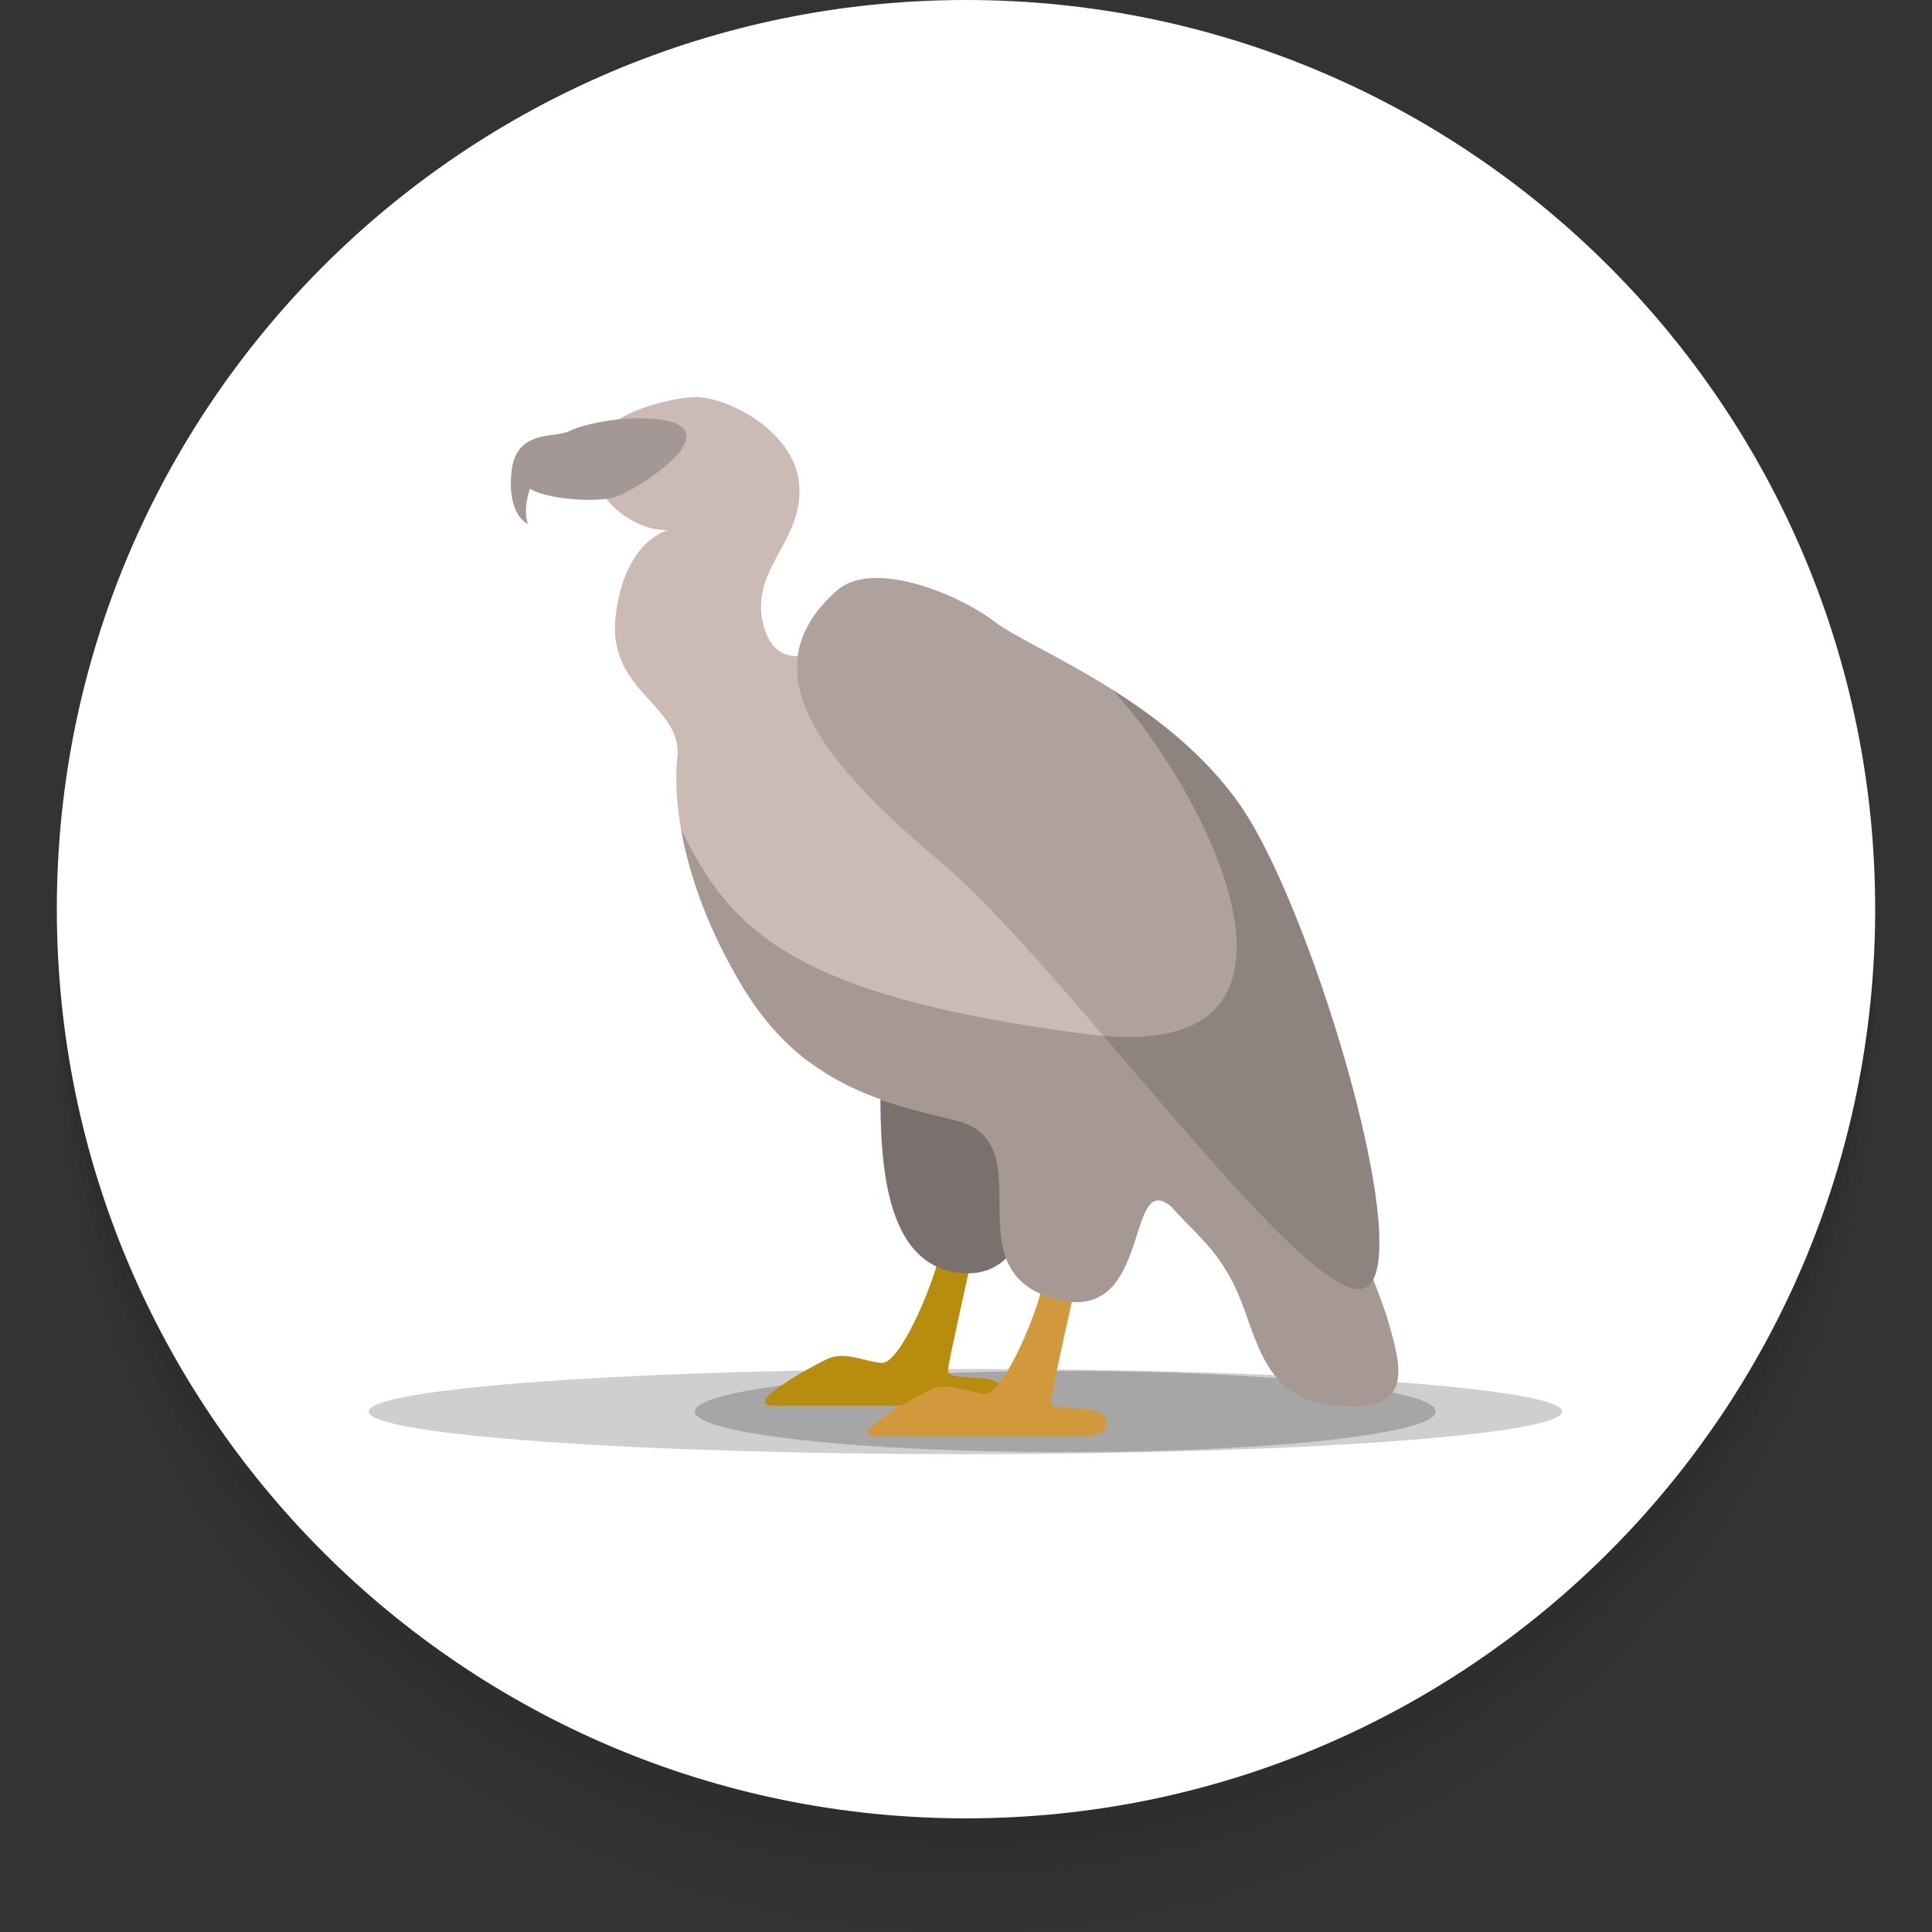 <svg width="68" height="68" viewBox="0 0 68 68" fill="none" xmlns="http://www.w3.org/2000/svg">
<rect x="0" y="0" width="68" height="68" fill="#333333" stroke="none"/>
<g clip-path="url(#clip0_2883_12598)">
<path opacity="0.4" d="M34 68C51.673 68 66 53.673 66 36C66 18.327 51.673 4 34 4C16.327 4 2 18.327 2 36C2 53.673 16.327 68 34 68Z" fill="black" fill-opacity="0.05"/>
<path d="M34 66C51.673 66 66 51.673 66 34C66 16.327 51.673 2 34 2C16.327 2 2 16.327 2 34C2 51.673 16.327 66 34 66Z" fill="black" fill-opacity="0.05"/>
<path d="M34 65C51.673 65 66 50.673 66 33C66 15.327 51.673 1 34 1C16.327 1 2 15.327 2 33C2 50.673 16.327 65 34 65Z" fill="black" fill-opacity="0.05"/>
<path d="M34 64C51.673 64 66 49.673 66 32C66 14.327 51.673 0 34 0C16.327 0 2 14.327 2 32C2 49.673 16.327 64 34 64Z" fill="white"/>
<path opacity="0.2" d="M37.494 51.109C44.694 51.109 50.532 50.47 50.532 49.681C50.532 48.892 44.694 48.253 37.494 48.253C30.294 48.253 24.457 48.892 24.457 49.681C24.457 50.47 30.294 51.109 37.494 51.109Z" fill="black"/>
<path opacity="0.19" d="M33.978 51.182C45.576 51.182 54.978 50.51 54.978 49.682C54.978 48.853 45.576 48.182 33.978 48.182C22.381 48.182 12.979 48.853 12.979 49.682C12.979 50.51 22.381 51.182 33.978 51.182Z" fill="#020202"/>
<path d="M33.033 44.289C32.786 45.372 31.648 48.026 31.026 47.972C30.403 47.917 29.733 47.545 29.123 47.83C28.514 48.114 26.053 49.475 27.235 49.475C28.9 49.475 33.733 49.475 34.627 49.475C35.521 49.475 35.602 48.601 34.627 48.52C33.652 48.439 33.348 48.479 33.368 48.195C33.388 47.911 34.201 44.289 34.201 44.289H33.033Z" fill="#E3AD0F"/>
<path opacity="0.19" d="M33.033 44.289C32.786 45.372 31.648 48.026 31.026 47.972C30.403 47.917 29.733 47.545 29.123 47.83C28.514 48.114 26.053 49.475 27.235 49.475C28.9 49.475 33.733 49.475 34.627 49.475C35.521 49.475 35.602 48.601 34.627 48.52C33.652 48.439 33.348 48.479 33.368 48.195C33.388 47.911 34.201 44.289 34.201 44.289H33.033Z" fill="#020202"/>
<path d="M36.658 45.371C36.411 46.454 35.273 49.108 34.651 49.054C34.028 49 33.358 48.627 32.748 48.912C32.139 49.196 29.678 50.557 30.86 50.557C32.525 50.557 37.358 50.557 38.252 50.557C39.145 50.557 39.227 49.683 38.252 49.602C37.277 49.521 36.973 49.561 36.993 49.277C37.013 48.993 37.825 45.371 37.825 45.371H36.658Z" fill="#D1993B"/>
<path d="M30.965 35.22C31.302 36.96 29.912 44.536 33.889 44.811C37.866 45.087 36.143 36.128 36.143 36.128L30.965 35.22Z" fill="#7A716F"/>
<path d="M48.861 46.508C48.355 44.751 44.776 36.358 40.946 28.827C37.116 21.295 31.563 20.465 30.223 21.869C28.882 23.273 27.223 23.72 26.84 21.869C26.456 20.018 28.223 19.061 28.137 17.146C28.052 15.231 25.659 13.976 24.478 13.976C23.753 13.976 20.776 14.55 20.797 16.188C20.818 17.465 22.212 18.678 23.504 18.662C23.504 18.662 21.988 18.997 21.669 21.678C21.35 24.359 24.031 24.805 23.84 26.656C23.648 28.508 24.19 31.535 26.169 34.787C28.257 38.216 31.087 38.812 33.716 39.453C36.791 40.317 33.373 44.788 37.242 45.748C40.57 46.573 39.598 41.107 41.225 42.469C42.202 43.575 43.087 44.12 43.786 46.064C44.361 47.659 44.781 49.259 46.978 49.475C49.786 49.751 49.343 48.181 48.861 46.508Z" fill="#CCBBB4"/>
<path d="M29.45 20.789C30.745 19.642 33.813 20.955 35.028 21.897C36.243 22.839 41.068 24.599 43.671 28.369C46.274 32.139 50.099 45.126 47.892 45.367C45.684 45.609 37.357 33.923 33.199 30.422C29.041 26.922 26.227 23.641 29.45 20.789Z" fill="#AFA19C"/>
<path d="M22.414 14.721C21.644 14.721 20.542 14.923 20.02 15.178C19.499 15.434 18.143 15.096 17.999 16.636C17.856 18.175 18.582 18.439 18.582 18.439C18.39 17.88 18.654 17.202 18.654 17.202C19.236 17.569 20.872 17.689 21.598 17.513C22.324 17.338 26.455 14.721 22.414 14.721Z" fill="#A39895"/>
<path opacity="0.19" d="M23.971 29.185C24.257 30.81 24.932 32.755 26.169 34.787C26.17 34.788 26.171 34.79 26.172 34.791C26.317 35.029 26.466 35.251 26.618 35.462C26.658 35.517 26.699 35.568 26.74 35.623C26.858 35.78 26.977 35.932 27.099 36.075C27.139 36.122 27.179 36.167 27.219 36.212C27.351 36.361 27.485 36.504 27.621 36.639C27.648 36.665 27.675 36.692 27.702 36.718C27.866 36.875 28.032 37.024 28.201 37.163C28.201 37.163 28.202 37.164 28.203 37.165C30.064 38.569 31.636 38.938 33.716 39.453C36.791 40.317 33.373 44.788 37.242 45.748C40.569 46.573 39.597 41.107 41.225 42.469C42.202 43.575 43.087 44.12 43.786 46.064C44.361 47.659 44.781 49.259 46.978 49.475C49.786 49.751 49.342 48.181 48.861 46.508C48.773 46.204 48.588 45.689 48.331 45.027C49.442 42.94 46.048 31.813 43.671 28.37C42.45 26.602 40.742 25.28 39.146 24.273C42.305 27.638 47.586 37.59 38.302 36.404C27.705 35.05 25.663 32.623 23.971 29.185Z" fill="#020202"/>
</g>
<defs>
<clipPath id="clip0_2883_12598">
<rect width="64" height="68" fill="white" transform="translate(2)"/>
</clipPath>
</defs>
</svg>
